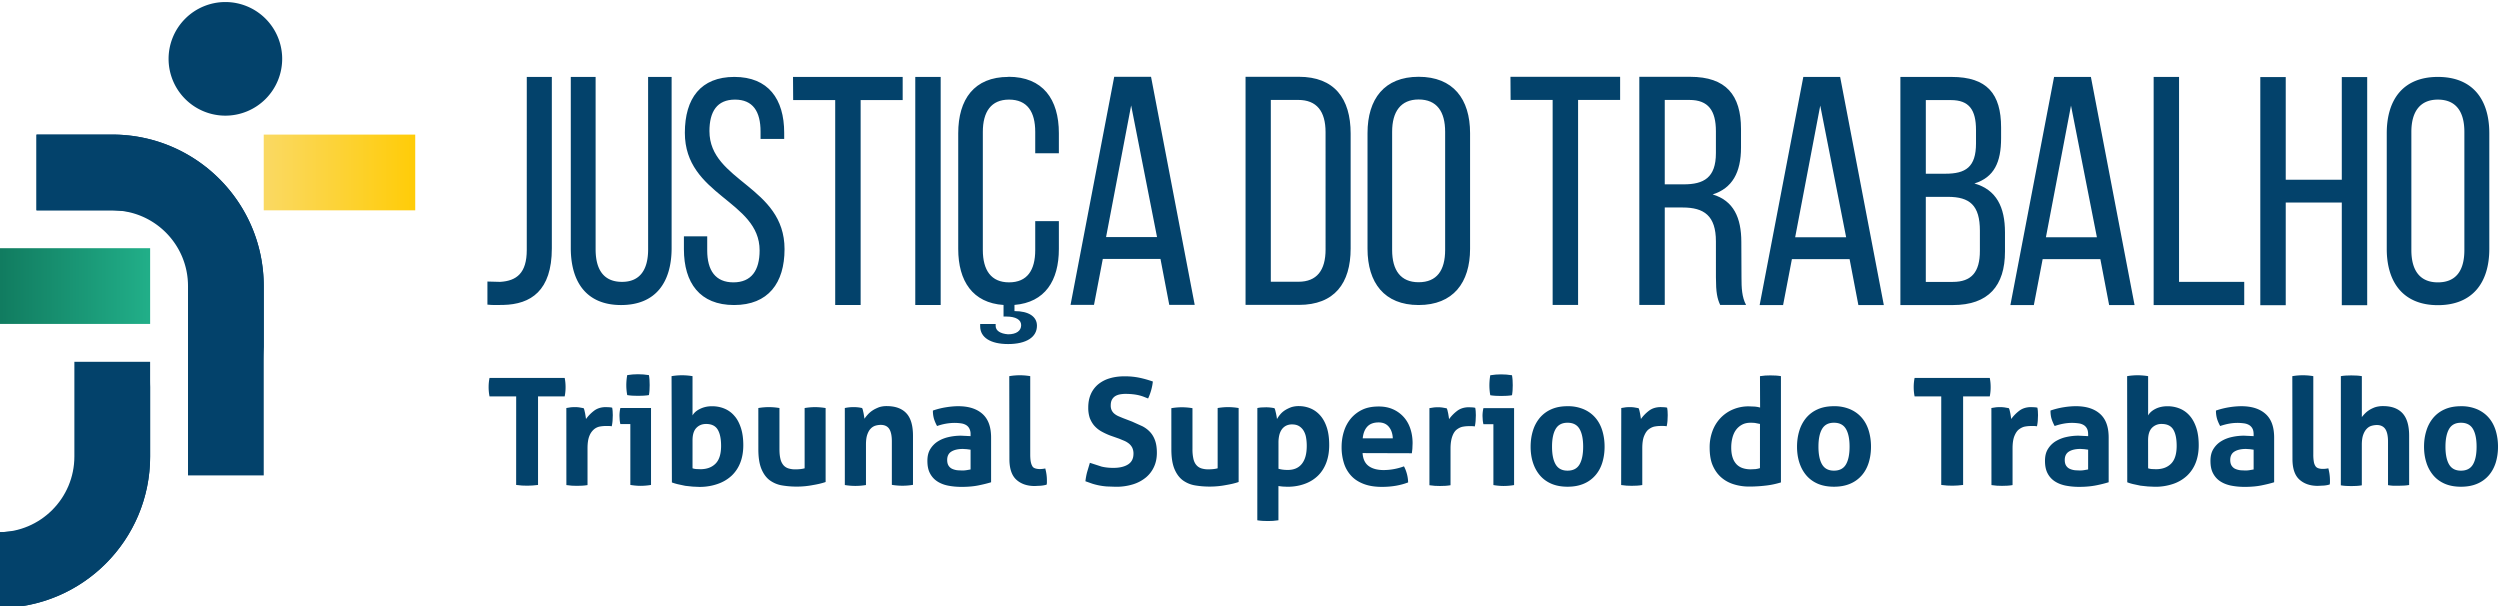 <svg xmlns="http://www.w3.org/2000/svg" xmlns:xlink="http://www.w3.org/1999/xlink" height="53.04" width="218.791" viewBox="0 0 218.791 53.04"><defs><clipPath id="A"><path d="M0 788.097h1859.9V0H0z"/></clipPath><clipPath id="B"><path d="M353.615 512.432h9.945v4.973h-9.945z"/></clipPath><linearGradient id="C" spreadMethod="pad" gradientUnits="userSpaceOnUse" y2="514.919" x2="363.402" y1="514.919" x1="353.78"><stop offset="0" stop-color="#117c60"/><stop offset="1" stop-color="#21ae88"/></linearGradient><clipPath id="D"><path d="M371.018 519.89h9.946v4.972h-9.946z"/></clipPath><linearGradient id="E" spreadMethod="pad" gradientUnits="userSpaceOnUse" y2="522.378" x2="380.911" y1="522.378" x1="371.08"><stop offset="0" stop-color="#fad963"/><stop offset="1" stop-color="#ffcc08"/></linearGradient><path id="F" d="M471.562 518.123l1.647 8.644 1.7-8.644zm.535 10.526l-2.867-14.976h1.54l.578 3.016h3.787l.577-3.016h1.67l-2.867 14.976z"/><path id="G" d="M456.617 502.8c.365 0 .627.135.786.405s.24.66.24 1.168-.08.898-.24 1.168-.42.405-.786.405c-.358 0-.617-.134-.777-.405s-.24-.66-.24-1.168.08-.897.24-1.168.42-.405.777-.405m0-1.055c-.4 0-.767.067-1.07.2s-.554.32-.753.557-.348.516-.45.835-.15.665-.15 1.036.05.72.15 1.045a2.43 2.43 0 0 0 .449.846 2.07 2.07 0 0 0 .753.562c.303.137.66.205 1.07.205a2.61 2.61 0 0 0 1.075-.205c.306-.136.56-.324.762-.562s.352-.52.45-.846.147-.674.147-1.045-.05-.717-.147-1.036-.247-.598-.45-.835a2.06 2.06 0 0 0-.762-.557c-.306-.133-.664-.2-1.075-.2"/></defs><g transform="matrix(1.333 0 0 -1.333 -471.486 711.422)"><g clip-path="url(#A)" fill="#03426b"><path d="M368.5 526.107a3.73 3.73 0 0 1 3.729 3.729 3.73 3.73 0 0 1-3.729 3.73 3.73 3.73 0 0 1-3.729-3.73 3.73 3.73 0 0 1 3.729-3.729m-7.427-1.243H356.1v-4.973h4.973c2.747 0 4.973-2.225 4.973-4.972v-12.43h4.972v12.43c0 5.493-4.452 9.945-9.945 9.945"/><path d="M361.073 524.864H356.1v-4.973h4.973l.51-.025a9.94 9.94 0 0 0 9.436-9.919v4.972c0 5.493-4.452 9.945-9.945 9.945"/></g><g clip-path="url(#B)"><path d="M353.615 512.432h9.945v4.973h-9.945z" fill="url(#C)"/></g><g clip-path="url(#D)"><path d="M371.018 519.89h9.946v4.972h-9.946z" fill="url(#E)"/></g><g fill="#03426b"><path d="M358.586 509.947v-6.216c0-2.747-2.226-4.972-4.972-4.972v-4.973c5.492 0 9.945 4.452 9.945 9.945v6.216z"/><path d="M354.123 498.784c-.167-.017-.337-.025-.508-.025v-4.973c5.492 0 9.945 4.452 9.945 9.945v4.973a9.94 9.94 0 0 0-9.437-9.92m42.132 18.548c0-1.333-.53-2.137-1.714-2.137-1.205 0-1.734.804-1.734 2.137v11.317h-1.63v-11.232c0-2.242 1.036-3.744 3.3-3.744 2.284 0 3.32 1.502 3.32 3.744v11.232h-1.544z"/><path d="M388.287 517.288c0-1.517-.662-2.03-1.75-2.094l-.833.022V513.7c.363-.042.662-.02 1.046-.02 1.794.042 3.183.918 3.183 3.715v11.255h-1.645zm11.993 7.796c0 1.3.503 2.076 1.678 2.076s1.678-.776 1.678-2.097v-.483h1.552v.4c0 2.223-1.05 3.67-3.272 3.67-2.202 0-3.25-1.405-3.25-3.67 0-4.132 4.908-4.447 4.908-7.72 0-1.322-.545-2.098-1.72-2.098s-1.72.776-1.72 2.098v.923h-1.53v-.84c0-2.224 1.05-3.67 3.293-3.67s3.314 1.447 3.314 3.67c0 4.132-4.93 4.446-4.93 7.74m5.496 2.047h2.76v-13.457h1.67v13.457h2.76v1.52h-7.2zm8.017-13.457h1.668v14.977h-1.668zm6.113 14.977c-2.244 0-3.293-1.47-3.293-3.7v-7.593c0-2.115.95-3.544 2.975-3.68v-.76h.18c.618 0 .977-.207.977-.564 0-.376-.32-.602-.857-.602-.518.038-.817.244-.817.546v.13h-1.017v-.15c0-.734.678-1.166 1.834-1.166 1.196 0 1.894.45 1.894 1.204 0 .6-.54.96-1.476.96v.405c2 .165 2.915 1.587 2.915 3.676v1.824h-1.552v-1.9c0-1.32-.524-2.118-1.72-2.118-1.174 0-1.72.797-1.72 2.118v7.762c0 1.32.546 2.118 1.72 2.118 1.196 0 1.72-.797 1.72-2.118v-1.406h1.552v1.322c0 2.222-1.048 3.7-3.314 3.7m6.412-10.525l1.647 8.644 1.7-8.644zm.535 10.526l-2.867-14.976h1.54l.578 3.016h3.787l.577-3.016h1.67l-2.867 14.976zm13.877-11.34c0-1.37-.578-2.117-1.775-2.117h-1.82v11.937h1.797c1.22 0 1.797-.748 1.797-2.118zm-1.754 11.34h-3.5v-14.977h3.5c2.332 0 3.4 1.412 3.4 3.7v7.553c0 2.3-1.07 3.723-3.4 3.723m9.604-11.37c0-1.342-.545-2.118-1.74-2.118-1.175 0-1.74.776-1.74 2.118v7.762c0 1.32.566 2.118 1.74 2.118 1.196 0 1.74-.797 1.74-2.118zm-1.74 11.37c-2.245 0-3.356-1.447-3.356-3.7v-7.593c0-2.224 1.1-3.692 3.356-3.692 2.265 0 3.377 1.468 3.377 3.692v7.593c0 2.244-1.112 3.7-3.377 3.7m6.038-1.52h2.76v-13.457h1.67v13.457h2.76v1.52h-7.2zm11.37-5.54H463v5.54h1.626c1.24 0 1.733-.706 1.733-2.054v-1.433c0-1.626-.8-2.054-2.118-2.054m3.787-3.787c0 1.605-.514 2.718-1.883 3.124 1.284.406 1.862 1.434 1.862 3.08v1.22c0 2.224-.984 3.423-3.338 3.423h-3.338v-14.977h1.67v6.397h1.177c1.4 0 2.182-.535 2.182-2.225V515.5c0-1.005.086-1.4.278-1.818h1.7c-.277.514-.3 1.134-.3 1.797z"/><use xlink:href="#F"/><path d="M483.69 517.224c0-1.39-.556-2.032-1.776-2.032h-1.775v5.584h1.454c1.434 0 2.097-.557 2.097-2.226zm-3.55 9.905h1.647c1.198 0 1.648-.64 1.648-1.968v-.876c0-1.563-.685-1.99-2.012-1.99h-1.283zm3.187-5.476c1.305.406 1.755 1.4 1.755 2.973v.706c0 2.205-.92 3.317-3.252 3.317h-3.36v-14.977h3.444c2.332 0 3.423 1.263 3.423 3.51v1.263c0 1.647-.556 2.802-2.01 3.21"/><use xlink:href="#F" x="16.463"/><path d="M496.766 528.65h-1.668v-14.977h5.947v1.52h-4.28zm10.684-6.75h-3.68v6.74h-1.67v-14.976h1.67v6.74h3.68v-6.74h1.668v14.976h-1.668z"/><path d="M515.498 517.28c0-1.342-.545-2.118-1.74-2.118-1.175 0-1.74.776-1.74 2.118v7.762c0 1.32.566 2.118 1.74 2.118 1.196 0 1.74-.797 1.74-2.118zm-1.74 11.37c-2.244 0-3.356-1.447-3.356-3.7v-7.593c0-2.224 1.112-3.692 3.356-3.692 2.265 0 3.377 1.468 3.377 3.692v7.593c0 2.244-1.112 3.7-3.377 3.7m-126.166-20.975h-1.75a3.13 3.13 0 0 0-.059.615 3.05 3.05 0 0 0 .059.597h4.935a3.05 3.05 0 0 0 .058-.597 3.13 3.13 0 0 0-.058-.615h-1.75v-5.814l-.352-.035-.342-.014-.357.01-.386.04z"/><path d="M390.885 506.912l.278.045a2.58 2.58 0 0 0 .289.015 2.1 2.1 0 0 0 .288-.02l.28-.05a.56.56 0 0 0 .053-.141l.044-.196.035-.205.024-.17c.143.202.32.383.528.542s.47.24.78.24l.225-.01c.085-.007.147-.017.186-.03.013-.065.023-.14.03-.225l.01-.264-.014-.36c-.01-.13-.028-.254-.055-.37a1.34 1.34 0 0 1-.239.019h-.16a2.25 2.25 0 0 1-.371-.034.84.84 0 0 1-.39-.18 1.08 1.08 0 0 1-.308-.441c-.082-.195-.122-.47-.122-.82v-2.405a3.51 3.51 0 0 0-.352-.039l-.342-.01-.337.01-.357.04zm3.997.85c-.04.222-.06.44-.06.654a3.8 3.8 0 0 0 .06.656l.356.044.347.014.36-.014.362-.044a2.71 2.71 0 0 0 .039-.328l.01-.328-.01-.322a2.68 2.68 0 0 0-.039-.332c-.1-.02-.23-.032-.357-.04l-.356-.01-.352.01a2.89 2.89 0 0 0-.36.04m.205-1.905h-.655c-.02.085-.034.175-.044.268l-.014.27a2.29 2.29 0 0 0 .058.517h2.013v-5.05a4.16 4.16 0 0 0-.684-.059c-.214 0-.44.02-.674.06zm4.083-2.903a1.01 1.01 0 0 1 .25-.049l.268-.01c.423 0 .755.124.997.37s.36.636.36 1.164c0 .468-.075.825-.225 1.07s-.403.366-.76.366c-.262 0-.474-.087-.64-.26s-.25-.444-.25-.816zm-1.377 6.05a4.05 4.05 0 0 0 .684.058 4.22 4.22 0 0 0 .693-.058v-2.58c.098.176.26.32.5.435s.488.17.782.17.564-.053.815-.157a1.71 1.71 0 0 0 .65-.474c.182-.2.326-.477.43-.796s.156-.697.156-1.133c0-.423-.065-.803-.195-1.14a2.32 2.32 0 0 0-.566-.855 2.54 2.54 0 0 0-.91-.542c-.358-.127-.76-.2-1.2-.2l-.455.02-.484.052-.468.1a3.34 3.34 0 0 0-.41.122zm5.697-2.093c.234.04.465.06.693.06a4.12 4.12 0 0 0 .694-.06v-2.677c0-.267.02-.487.064-.66a.96.96 0 0 1 .195-.411.71.71 0 0 1 .328-.215 1.47 1.47 0 0 1 .46-.063c.24 0 .442.023.606.068v3.957c.234.04.462.06.684.06s.46-.02.694-.06v-4.855c-.2-.073-.484-.142-.826-.2a5.48 5.48 0 0 0-1.07-.102 5.71 5.71 0 0 0-.958.077 1.89 1.89 0 0 0-.806.332c-.232.17-.415.417-.552.743s-.205.76-.205 1.3zm5.678 0a2.63 2.63 0 0 0 .273.045c.092.01.193.015.304.015a2.54 2.54 0 0 0 .293-.015c.085-.01.172-.025.264-.045a.53.53 0 0 0 .053-.142l.044-.195.034-.2.025-.166a2.31 2.31 0 0 0 .234.293c.092.098.197.186.318.264s.256.14.406.2a1.59 1.59 0 0 0 .498.073c.573 0 1.004-.157 1.295-.47s.435-.804.435-1.475v-3.225a4.23 4.23 0 0 0-.694-.058 4.23 4.23 0 0 0-.694.058v2.854c0 .35-.053.622-.16.8s-.295.283-.562.283a1.3 1.3 0 0 1-.342-.048.71.71 0 0 1-.317-.192c-.095-.093-.17-.225-.23-.394s-.088-.392-.088-.665v-2.65a4.23 4.23 0 0 0-.694-.058 4.23 4.23 0 0 0-.694.058zm8.257-2.735l-.254.034-.245.015c-.32 0-.57-.057-.757-.17s-.28-.3-.28-.553c0-.17.036-.3.108-.4s.158-.16.26-.2a1.15 1.15 0 0 1 .323-.078l.298-.014a1.71 1.71 0 0 1 .293.024l.254.044zm0 1.007a.78.78 0 0 1-.08.38.58.58 0 0 1-.214.23.88.88 0 0 1-.337.112c-.134.02-.283.03-.445.03a3.51 3.51 0 0 1-1.124-.205 2.59 2.59 0 0 0-.205.478 1.85 1.85 0 0 0-.068.537 4.99 4.99 0 0 0 .86.216c.287.046.553.07.8.07.677 0 1.207-.164 1.587-.5s.573-.846.573-1.563v-2.93c-.23-.072-.506-.14-.83-.206s-.694-.097-1.105-.097c-.332 0-.637.03-.913.087s-.515.157-.714.293-.35.313-.46.53-.16.478-.16.8.066.575.2.787.306.38.518.508.448.218.708.273a3.73 3.73 0 0 0 .783.083l.625-.03zm2.54 3.82a4.12 4.12 0 0 0 .694.06 4.15 4.15 0 0 0 .683-.059v-5.13c0-.202.012-.365.035-.488s.06-.22.108-.3.112-.115.2-.142a.94.94 0 0 1 .293-.039 1.48 1.48 0 0 1 .17.01 1.47 1.47 0 0 1 .18.029c.073-.266.108-.527.108-.78v-.142a.57.57 0 0 0-.019-.141c-.105-.033-.23-.056-.377-.07l-.405-.02c-.5 0-.904.14-1.206.416s-.455.727-.455 1.353zm6.635-3.9a4.42 4.42 0 0 0-.596.278 1.78 1.78 0 0 0-.45.363c-.124.14-.22.307-.3.503a2.1 2.1 0 0 0-.103.704c0 .332.058.625.172.88a1.76 1.76 0 0 0 .483.64 2.13 2.13 0 0 0 .753.391c.293.088.62.132.987.132.332 0 .643-.03.933-.088s.594-.144.913-.254a3.51 3.51 0 0 0-.312-1.114l-.298.117a2.46 2.46 0 0 1-.322.097 3.32 3.32 0 0 1-.387.064c-.143.016-.306.024-.488.024-.1 0-.224-.01-.337-.03s-.217-.056-.308-.107a.62.62 0 0 1-.225-.23c-.06-.1-.088-.233-.088-.395a.71.71 0 0 1 .069-.329c.045-.086.107-.162.185-.223a1.14 1.14 0 0 1 .264-.157l.293-.122.587-.225.673-.303c.203-.104.373-.233.514-.386s.25-.338.327-.557.117-.486.117-.806c0-.333-.06-.636-.18-.9a1.97 1.97 0 0 0-.523-.703 2.47 2.47 0 0 0-.845-.459 3.69 3.69 0 0 0-1.158-.166l-.577.02a4.35 4.35 0 0 0-.483.063 4.2 4.2 0 0 0-.455.113l-.47.166a4.07 4.07 0 0 0 .108.591l.185.62.772-.25c.242-.057.498-.083.772-.083.4 0 .733.077.968.23s.35.385.35.7a.9.9 0 0 1-.083.4.84.84 0 0 1-.215.264 1.32 1.32 0 0 1-.298.18l-.342.142zm4.006 1.798c.234.04.466.06.693.06a4.11 4.11 0 0 0 .694-.06v-2.677a2.86 2.86 0 0 1 .064-.66c.042-.173.108-.3.195-.4a.71.71 0 0 1 .328-.215 1.47 1.47 0 0 1 .46-.063c.24 0 .443.023.606.068v3.957c.234.04.462.06.684.06a4.13 4.13 0 0 0 .694-.06v-4.855c-.2-.073-.484-.142-.826-.2a5.48 5.48 0 0 0-1.07-.102 5.72 5.72 0 0 0-.958.077 1.89 1.89 0 0 0-.806.332c-.23.17-.415.417-.552.743s-.205.76-.205 1.3zm7.034-3.977c.176-.052.378-.078.606-.078.404 0 .713.13.928.4s.322.655.322 1.182a3.08 3.08 0 0 1-.048.562 1.27 1.27 0 0 1-.166.444.9.9 0 0 1-.298.294c-.12.07-.27.107-.445.107a.86.86 0 0 1-.416-.092.79.79 0 0 1-.278-.254 1.13 1.13 0 0 1-.156-.377 2.04 2.04 0 0 1-.049-.459zm-1.387 3.986a1.81 1.81 0 0 0 .268.04l.298.01a2.69 2.69 0 0 0 .557-.06.54.54 0 0 0 .054-.142l.048-.2.04-.2.024-.17c.06.104.13.207.216.308a1.38 1.38 0 0 0 .307.268c.12.078.256.142.406.2a1.62 1.62 0 0 0 .498.074c.28 0 .542-.053.786-.157s.458-.262.64-.474.324-.478.425-.796.15-.697.15-1.134c0-.423-.062-.803-.186-1.138s-.302-.62-.537-.855a2.39 2.39 0 0 0-.859-.542c-.34-.128-.724-.2-1.154-.2l-.327.014-.27.033v-2.247l-.357-.04-.336-.01-.338.01a3.58 3.58 0 0 0-.356.039zm8.893-1.99c-.013.312-.1.565-.26.758s-.383.288-.67.288c-.326 0-.574-.092-.743-.274s-.27-.44-.303-.772zm-1.984-.967c.026-.4.163-.675.4-.85s.573-.264.977-.264c.22 0 .448.02.68.063a3.86 3.86 0 0 1 .66.181 2.28 2.28 0 0 0 .185-.469 2.38 2.38 0 0 0 .088-.586c-.508-.196-1.08-.293-1.72-.293-.47 0-.872.065-1.207.196s-.6.3-.82.542a2.17 2.17 0 0 0-.469.825 3.45 3.45 0 0 0-.152 1.046c0 .37.052.72.157 1.045a2.44 2.44 0 0 0 .464.85 2.24 2.24 0 0 0 .762.573c.302.14.656.2 1.06.2.352 0 .665-.063.938-.186a2.07 2.07 0 0 0 .699-.509c.192-.215.337-.47.435-.767s.146-.614.146-.952l-.015-.367-.033-.288zm4.388 2.95l.278.045a2.56 2.56 0 0 0 .288.015 2.09 2.09 0 0 0 .288-.02l.28-.05a.6.6 0 0 0 .053-.141l.044-.196.035-.205.024-.17c.143.202.32.383.528.542s.47.24.78.24l.225-.01c.085-.007.146-.017.185-.03.013-.065.023-.14.03-.225l.01-.264-.015-.36a2.65 2.65 0 0 0-.054-.371 1.34 1.34 0 0 1-.239.019h-.16a2.26 2.26 0 0 1-.372-.034c-.137-.022-.267-.083-.4-.18s-.227-.246-.3-.44-.122-.47-.122-.82v-2.405a3.47 3.47 0 0 0-.35-.04l-.343-.01-.337.01-.356.04zm3.995.85a3.68 3.68 0 0 0-.058.654 3.9 3.9 0 0 0 .058.656l.357.044.347.014.36-.014.362-.044a3.18 3.18 0 0 0 .039-.328l.01-.328-.01-.322a3.13 3.13 0 0 0-.039-.332c-.1-.02-.23-.032-.357-.04l-.356-.01-.352.01c-.13.007-.25.02-.362.04m.206-1.905h-.655c-.02.085-.034.175-.044.268l-.015.27a2.29 2.29 0 0 0 .059.517h2.013v-5.05a4.18 4.18 0 0 0-.684-.059c-.215 0-.44.02-.674.06z"/><use xlink:href="#G"/><path d="M460.145 506.912l.278.045a2.56 2.56 0 0 0 .288.015 2.1 2.1 0 0 0 .288-.02l.28-.05c.02-.032.037-.08.054-.14l.043-.196.035-.205.025-.17a2.5 2.5 0 0 0 .527.542c.208.16.47.24.782.24l.224-.01c.085-.007.147-.017.186-.03.013-.065.023-.14.03-.225l.01-.264-.014-.36c-.01-.13-.028-.254-.055-.37-.07.013-.15.02-.238.02h-.162a2.25 2.25 0 0 1-.371-.034c-.137-.022-.267-.083-.4-.18s-.226-.246-.308-.44-.122-.47-.122-.82v-2.405a3.48 3.48 0 0 0-.352-.04l-.342-.01-.337.01-.356.04zm9.107-1.045l-.317.063a2.61 2.61 0 0 1-.308.015c-.215 0-.403-.044-.562-.132a1.19 1.19 0 0 1-.396-.35c-.104-.145-.18-.32-.23-.52s-.074-.405-.074-.62c0-.268.032-.493.098-.68a1.13 1.13 0 0 1 .268-.444 1.01 1.01 0 0 1 .406-.239c.156-.05.325-.073.508-.073l.303.014a1.65 1.65 0 0 1 .303.064zm0 3.137l.347.04.337.01.342-.01a3.15 3.15 0 0 0 .35-.04v-6.977c-.306-.092-.617-.162-.933-.2s-.698-.072-1.148-.072a3.42 3.42 0 0 0-.991.142c-.316.093-.595.243-.836.45s-.43.47-.572.796-.2.723-.2 1.192a3.04 3.04 0 0 0 .18 1.05 2.49 2.49 0 0 0 .518.854 2.44 2.44 0 0 0 .816.573 2.64 2.64 0 0 0 1.065.21l.366-.015a1.84 1.84 0 0 0 .367-.065z"/><use xlink:href="#G" x="17.491"/><path d="M481.153 507.675h-1.75a3.13 3.13 0 0 0-.058.615 3.05 3.05 0 0 0 .058.597h4.936a3.05 3.05 0 0 0 .058-.597 3.13 3.13 0 0 0-.058-.615h-1.75v-5.814l-.353-.035-.34-.014-.357.01-.386.04zm3.292-.763l.278.045c.1.01.184.015.288.015s.195-.007.3-.02l.28-.05a.56.56 0 0 0 .053-.141l.044-.196.035-.205.024-.17c.143.202.32.383.528.542s.47.24.78.24l.225-.01c.085-.007.147-.017.186-.03a2.59 2.59 0 0 0 .03-.225l.01-.264-.015-.36a2.65 2.65 0 0 0-.054-.371 1.34 1.34 0 0 1-.239.019h-.16a2.27 2.27 0 0 1-.372-.034c-.137-.022-.267-.083-.4-.18s-.227-.246-.308-.44-.123-.47-.123-.82v-2.405a3.47 3.47 0 0 0-.35-.04l-.342-.01-.337.01-.357.04zm6.352-2.735l-.254.034-.244.015c-.32 0-.572-.057-.757-.17s-.28-.3-.28-.553c0-.17.035-.3.107-.4s.158-.16.26-.2a1.15 1.15 0 0 1 .322-.078l.298-.014c.098 0 .195.007.293.024l.254.044zm0 1.007c0 .156-.026.283-.078.38a.58.58 0 0 1-.215.23.87.87 0 0 1-.337.112 3.16 3.16 0 0 1-.445.03c-.352 0-.726-.07-1.123-.205a2.6 2.6 0 0 0-.206.478c-.045.15-.068.33-.068.537a5.11 5.11 0 0 0 .86.216 5.19 5.19 0 0 0 .8.07c.678 0 1.207-.164 1.588-.5s.572-.846.572-1.563v-2.93a8.06 8.06 0 0 0-.831-.206c-.326-.064-.693-.097-1.104-.097a4.54 4.54 0 0 0-.914.087c-.277.06-.514.157-.713.293a1.38 1.38 0 0 0-.459.529c-.108.214-.16.478-.16.8s.066.575.2.787a1.54 1.54 0 0 0 .517.508 2.32 2.32 0 0 0 .709.273 3.71 3.71 0 0 0 .782.083l.625-.03zm3.938-2.23a1 1 0 0 1 .249-.049l.268-.01c.424 0 .756.124.997.37s.36.636.36 1.164c0 .468-.074.825-.224 1.07s-.404.366-.762.366a.85.85 0 0 1-.64-.259c-.166-.173-.25-.444-.25-.816zm-1.378 6.05a4.05 4.05 0 0 0 .684.058 4.23 4.23 0 0 0 .694-.058v-2.58c.097.176.26.32.488.435s.5.17.782.17a2.11 2.11 0 0 0 .816-.157c.25-.104.467-.262.65-.474s.326-.477.43-.796.156-.697.156-1.133c0-.423-.065-.803-.195-1.14a2.31 2.31 0 0 0-.567-.855 2.51 2.51 0 0 0-.91-.542 3.61 3.61 0 0 0-1.212-.19l-.454.02-.484.052-.47.1a2.77 2.77 0 0 0-.4.122zm8.305-4.828l-.253.034-.245.015c-.32 0-.57-.057-.757-.17s-.28-.3-.28-.553c0-.17.036-.3.108-.4a.55.55 0 0 1 .26-.2 1.16 1.16 0 0 1 .322-.078l.298-.014c.098 0 .196.007.294.024l.253.044zm0 1.007c0 .156-.025.283-.078.38a.59.59 0 0 1-.215.23.9.9 0 0 1-.337.112 3.02 3.02 0 0 1-.444.03c-.352 0-.727-.07-1.124-.205-.092.17-.16.328-.205.478a1.88 1.88 0 0 0-.07.537 5.13 5.13 0 0 0 .86.216 5.2 5.2 0 0 0 .8.07c.678 0 1.207-.164 1.588-.5s.572-.846.572-1.563v-2.93c-.228-.072-.505-.14-.83-.206s-.693-.097-1.104-.097a4.54 4.54 0 0 0-.914.087c-.276.06-.514.157-.713.293s-.35.313-.46.53-.16.478-.16.8.066.575.2.787.306.38.518.508.448.218.708.273a3.72 3.72 0 0 0 .782.083l.625-.03zm2.54 3.82a4.13 4.13 0 0 0 .694.06 4.18 4.18 0 0 0 .684-.059v-5.13a2.77 2.77 0 0 1 .034-.488.75.75 0 0 1 .108-.29c.048-.07.112-.115.2-.142a.94.94 0 0 1 .293-.039 1.48 1.48 0 0 1 .17.01 1.52 1.52 0 0 1 .181.029 3.07 3.07 0 0 0 .107-.78v-.142a.57.57 0 0 0-.019-.141 1.84 1.84 0 0 0-.377-.07l-.405-.02c-.5 0-.904.14-1.207.416s-.454.727-.454 1.353zm3.187 0c.1.02.225.032.342.04l.342.01.342-.01a3.21 3.21 0 0 0 .352-.039v-2.688a2.81 2.81 0 0 0 .18.21 1.55 1.55 0 0 0 .278.234c.11.074.245.14.4.2a1.75 1.75 0 0 0 .537.078c.56 0 .986-.157 1.275-.47s.435-.805.435-1.476v-3.234a2.99 2.99 0 0 0-.351-.039l-.342-.01h-.342a3.01 3.01 0 0 0-.352.04v2.863c0 .352-.056.622-.166.8s-.3.284-.567.284c-.1 0-.225-.017-.342-.05s-.223-.096-.317-.192-.173-.225-.235-.394-.093-.392-.093-.665v-2.658c-.117-.02-.234-.033-.352-.04l-.342-.01-.337.01a3 3 0 0 0-.347.04zm7.884-6.204c.364 0 .627.135.787.405s.24.66.24 1.168-.08.898-.24 1.168-.423.405-.787.405c-.358 0-.618-.134-.776-.405s-.24-.66-.24-1.168.08-.897.24-1.168.418-.405.776-.405m0-1.055c-.4 0-.768.067-1.07.2s-.554.32-.752.557a2.4 2.4 0 0 0-.449.835c-.102.32-.152.665-.152 1.036s.05.72.152 1.045a2.4 2.4 0 0 0 .449.846 2.06 2.06 0 0 0 .752.562c.302.137.66.205 1.07.205a2.61 2.61 0 0 0 1.075-.205c.305-.137.56-.324.762-.562s.35-.52.45-.846a3.64 3.64 0 0 0 .146-1.045 3.55 3.55 0 0 0-.146-1.036c-.1-.32-.248-.598-.45-.835a2.06 2.06 0 0 0-.762-.557c-.306-.133-.665-.2-1.075-.2"/></g></g></svg>